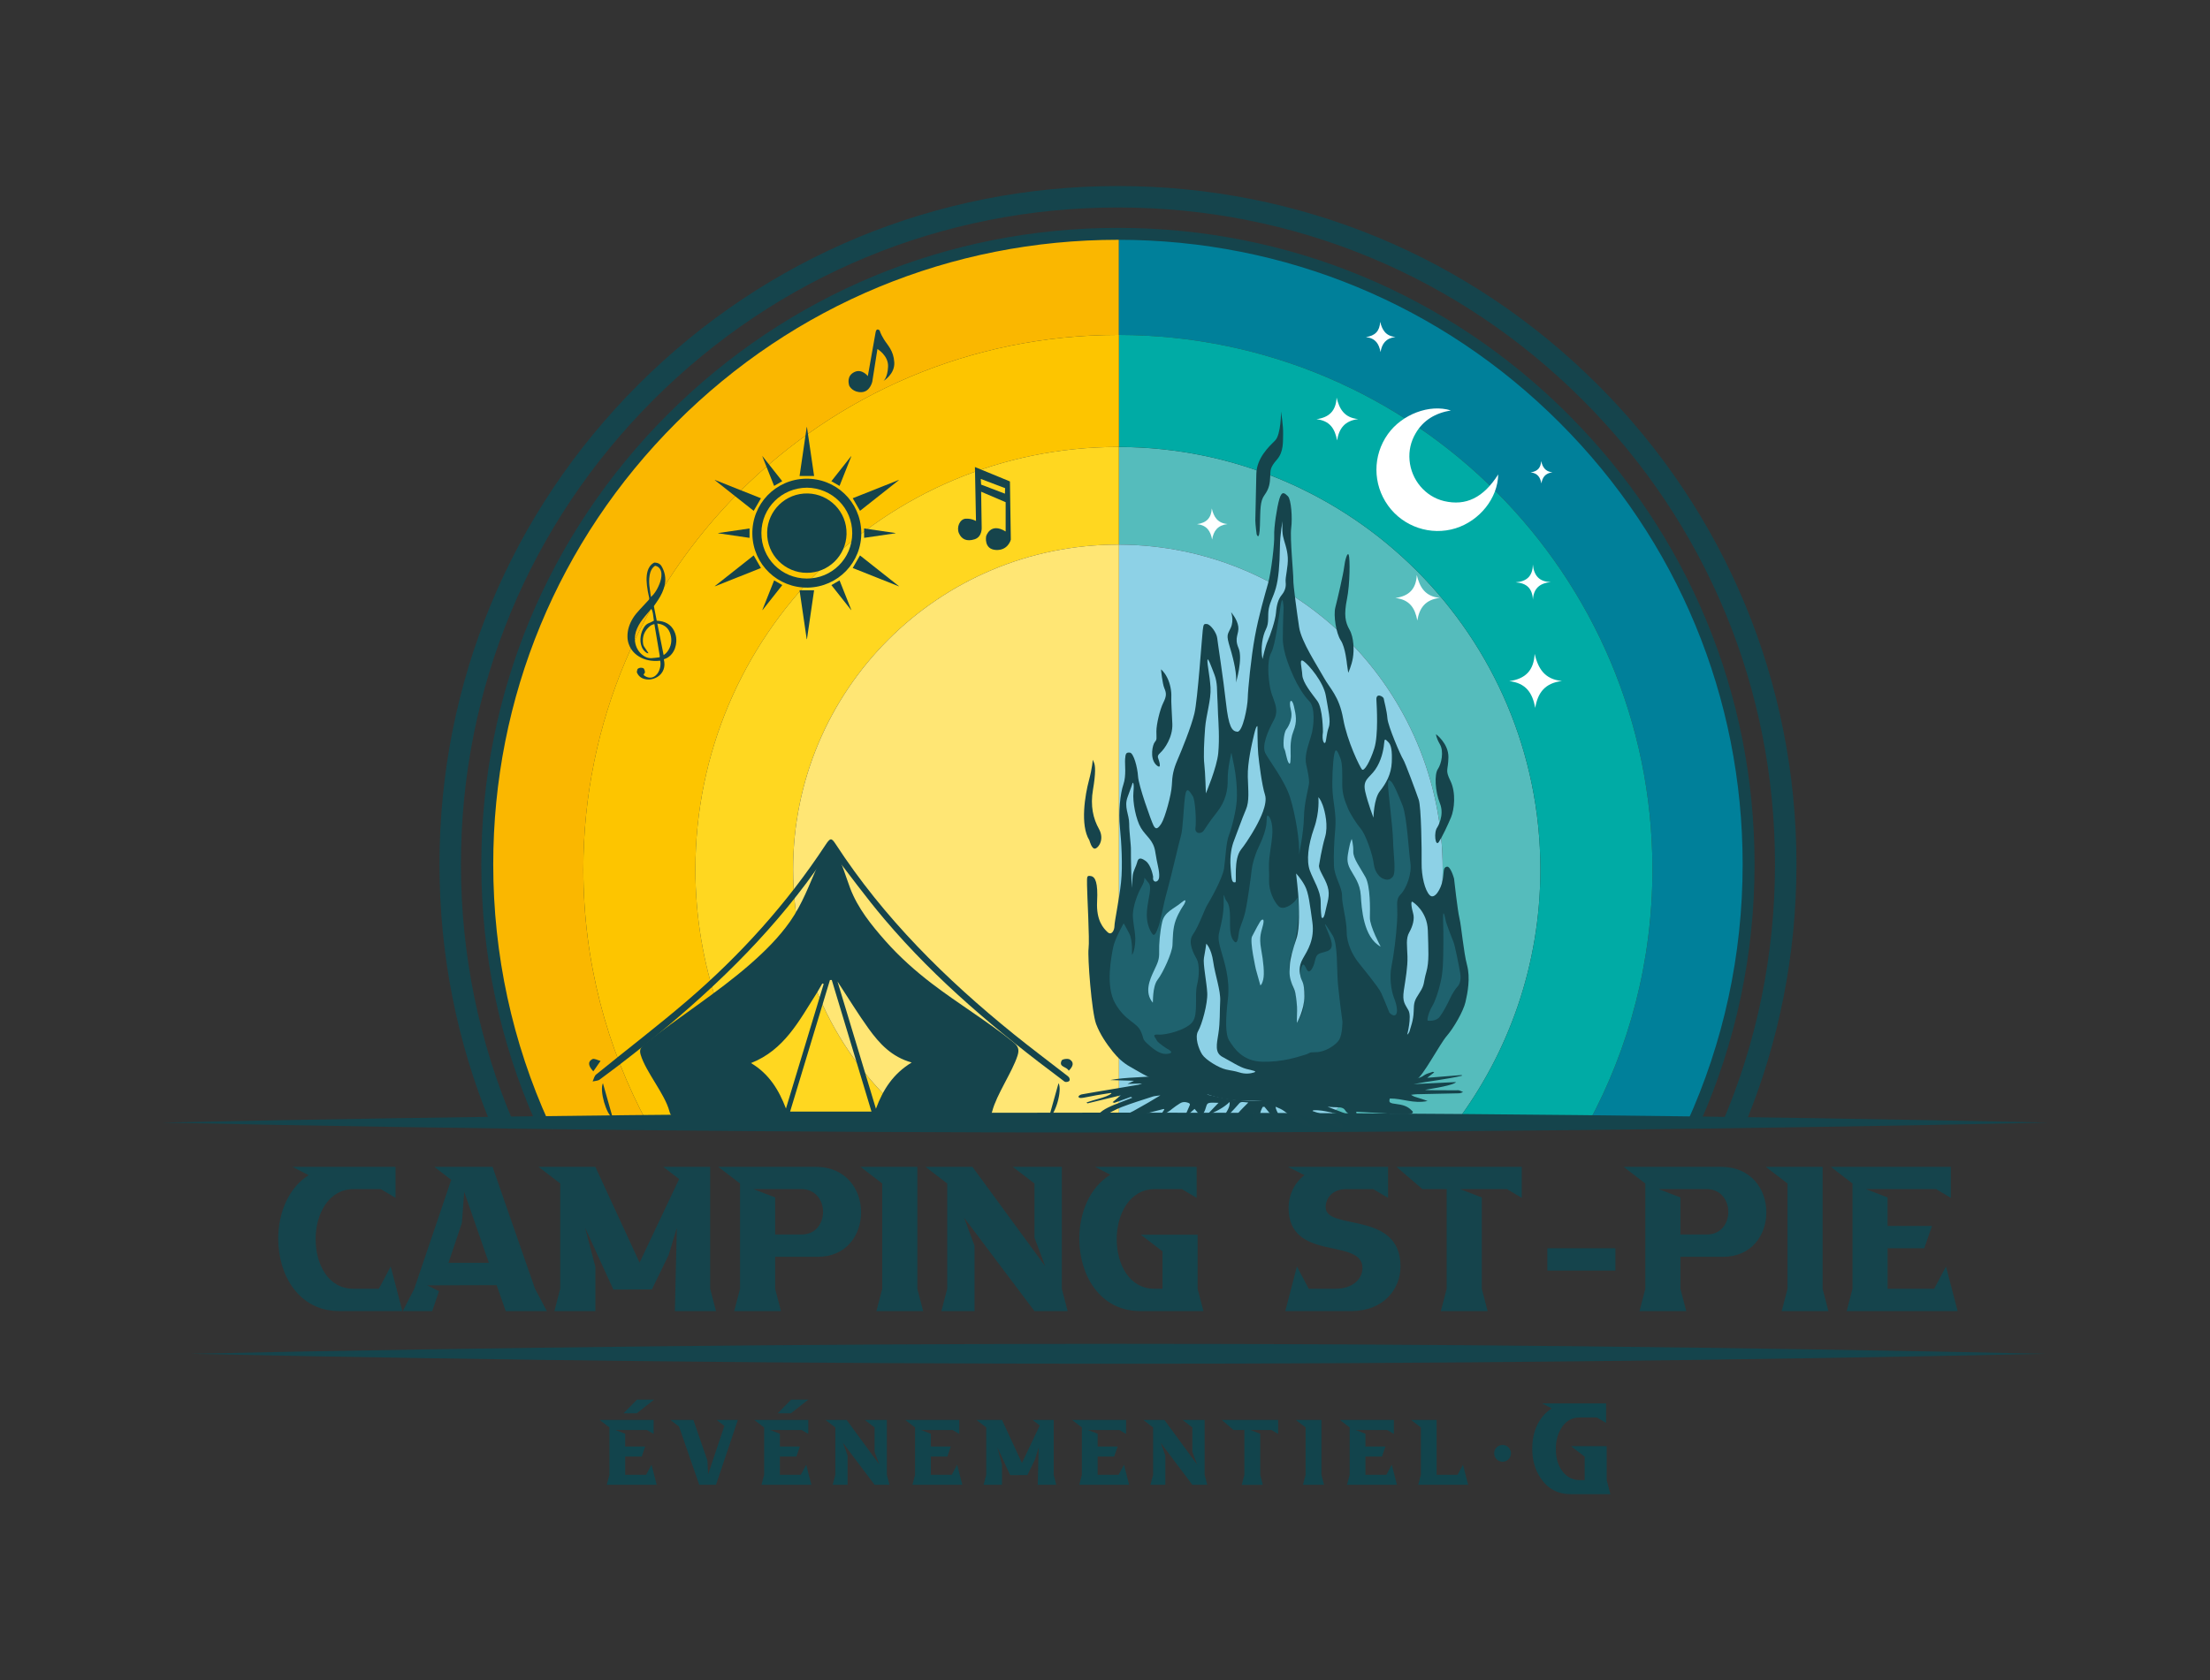 <?xml version="1.0" encoding="UTF-8"?>

<svg id="Layer_1" data-name="Layer 1" xmlns="http://www.w3.org/2000/svg" viewBox="0 50 975.55 741.89">
  <rect x="0" y="50" width="975.55" height="741.89" fill="#333333" stroke="none"/>
  <!-- ORIGINAL viewBox="0 0 975.55 841.89" -->
  <defs>
    <style>
      .cls-1 {
        fill: #fab700;
      }

      .cls-2 {
        fill: #00aba5;
      }

      .cls-3 {
        fill: #00809a;
      }

      .cls-4 {
        fill: #fff;
      }

      .cls-5 {
        fill: #ffe674;
      }

      .cls-6 {
        fill: #ffd720;
      }

      .cls-7 {
        fill: #fdc500;
      }

      .cls-8 {
        fill: #8dd1e6;
      }

      .cls-9 {
        fill: #12444c;
      }

      .cls-10 {
        fill: #16444c;
      }

      .cls-11 {
        fill: #1f626e;
      }

      .cls-12 {
        fill: #15444c;
      }

      .cls-13 {
        fill: #55bcbc;
      }
    </style>
  </defs>
  <g>
    <path class="cls-13" d="M636.84,433.85c0,45.53-21.23,86.1-54.32,112.36h59.79c23.63-31.25,37.65-70.16,37.65-112.36,0-102.85-83.25-186.24-186.04-186.49v43.12c78.98,.24,142.93,64.34,142.93,143.37Z"/>
    <path class="cls-1" d="M257.51,433.85c0-130.32,105.64-235.96,235.96-235.96,.15,0,.3,0,.45,0v-43.1c-.15,0-.3,0-.45,0-154.12,0-279.06,124.94-279.06,279.06,0,39.98,8.42,77.98,23.57,112.36h47.95c-18.12-33.41-28.42-71.68-28.42-112.36Z"/>
    <path class="cls-3" d="M493.92,154.8v43.1c130.11,.24,235.51,105.79,235.51,235.96,0,40.68-10.29,78.95-28.42,112.36h47.95c15.14-34.38,23.57-72.38,23.57-112.36,0-153.97-124.7-278.81-278.61-279.05Z"/>
    <path class="cls-2" d="M679.96,433.85c0,42.2-14.02,81.11-37.65,112.36h58.7c18.13-33.41,28.42-71.68,28.42-112.36,0-130.17-105.4-235.71-235.51-235.96v49.47c102.79,.24,186.04,83.64,186.04,186.49Z"/>
    <path class="cls-7" d="M257.51,433.85c0,40.68,10.3,78.95,28.42,112.36h58.69c-23.63-31.25-37.65-70.17-37.65-112.36,0-103,83.5-186.49,186.49-186.49,.15,0,.3,0,.45,0v-49.47c-.15,0-.3,0-.45,0-130.32,0-235.96,105.64-235.96,235.96Z"/>
    <path class="cls-6" d="M350.09,433.85c0-79.18,64.19-143.37,143.37-143.37,.15,0,.3,0,.45,0v-43.12c-.15,0-.3,0-.45,0-103,0-186.49,83.5-186.49,186.49,0,42.2,14.02,81.11,37.65,112.36h59.79c-33.09-26.26-54.32-66.83-54.32-112.36Z"/>
    <path class="cls-8" d="M582.52,546.21c33.09-26.26,54.32-66.83,54.32-112.36,0-79.03-63.95-143.13-142.93-143.37v255.73h88.61Z"/>
    <path class="cls-5" d="M493.92,290.48c-.15,0-.3,0-.45,0-79.18,0-143.37,64.19-143.37,143.37,0,45.53,21.23,86.1,54.32,112.36h89.51v-255.73Z"/>
    <path class="cls-12" d="M83.96,647.77c271.82-5.83,547.2-5.88,819.02,0-271.82,5.88-547.2,5.83-819.02,0h0Z"/>
    <g>
      <path class="cls-12" d="M172.47,609.22c1.71,6.59,3.43,13.1,5.14,19.69h-27.83c-17.98,0-26.97-16.01-26.97-31.94,0-11.22,4.45-22.43,13.44-28.08l-7.19-3.68h45.55v13.7l-6.51-3.85h-11.99c-11.13,0-16.78,11.05-16.78,22.09s5.48,21.92,16.7,21.92h11.22l5.22-9.85Z"/>
      <path class="cls-12" d="M217.42,565.21l18.75,53.86,5.22,9.85h-18.15l-4.02-11.47-30.65,.09,5.22,2.57-3,8.82h-13.01l5.05-9.76,16.35-48.2-7.45-5.74h25.69Zm-1.63,42.39l-10.87-31.34-1.03,13.7-5.91,17.64h17.81Z"/>
      <path class="cls-12" d="M244.73,628.91l2.57-9.85v-46.49l-9.59-7.36h25.09l19.52,42.3,17.47-36.9-7.02-5.39h20.72v53.86l2.57,9.85h-18.15l.86-36.73-3.6,11.9-7.36,15.15v.09l-17.04,.09-12.5-27.31,4.54,17.21v19.61h-18.07Z"/>
      <path class="cls-12" d="M342.17,619.07l2.57,9.85h-20.64l2.57-9.85v-46.49l-9.59-7.36h42.98c13.44,0,20.04,10.02,20.04,20.04s-6.42,19.69-19.18,19.69h-18.75v14.13Zm0-40.33v16.35h11.65c6.42,0,9.5-5.05,9.5-10.02s-3.25-10.02-9.59-10.02h-21.15l9.59,3.68Z"/>
      <path class="cls-12" d="M379.85,565.21h25.09v53.86l2.57,9.85h-20.64l2.57-9.85v-46.49l-9.59-7.36Z"/>
      <path class="cls-12" d="M430.19,600.06v28.86h-14.64l2.57-9.85v-46.49l-9.59-7.36h20.72l32.11,43.84-4.71-12.5v-23.97l-9.59-7.36h21.66v53.86l2.57,9.85h-14.64l-31.08-41.27,4.62,12.42Z"/>
      <path class="cls-12" d="M528.23,578.91l-6.51-3.85h-11.99c-11.13,0-16.78,11.05-16.78,22.09s5.48,21.92,16.7,21.92h3.51v-16.53l-9.59-7.36h25.09v23.89l2.57,9.85h-27.83c-17.98,0-26.97-16.01-26.97-31.94,0-11.39,4.54-22.69,13.7-28.26l-6.76-3.51h44.87v13.7Z"/>
      <path class="cls-12" d="M594.25,575.06c-6.08,0-9.08,4.02-9.08,7.96,0,10.62,33.05,1.29,33.05,26.2,0,9.85-7.36,19.69-21.75,19.69h-29.11l5.14-19.69,5.22,9.85h11.64c8.14,0,12.07-4.62,12.07-9.16,0-13.61-32.62-2.48-32.62-26.63,0-5.39,2.4-10.87,7.02-14.38l-7.28-3.68h44.18v13.7l-6.51-3.85h-11.99Z"/>
      <path class="cls-12" d="M616.43,565.21h55.31v13.7l-6.51-3.85h-20.72l9.59,3.68v40.33l2.57,9.85h-20.64l2.57-9.85v-44.01h-10.7l-11.47-9.85Z"/>
      <path class="cls-12" d="M713.09,601.17v9.85h-30.05v-9.85h30.05Z"/>
      <path class="cls-12" d="M741.78,619.07l2.57,9.85h-20.63l2.57-9.85v-46.49l-9.59-7.36h42.98c13.44,0,20.03,10.02,20.03,20.04s-6.42,19.69-19.18,19.69h-18.75v14.13Zm0-40.33v16.35h11.65c6.42,0,9.5-5.05,9.5-10.02s-3.25-10.02-9.59-10.02h-21.15l9.59,3.68Z"/>
      <path class="cls-12" d="M779.45,565.21h25.09v53.86l2.57,9.85h-20.63l2.57-9.85v-46.49l-9.59-7.36Z"/>
      <path class="cls-12" d="M808.14,565.21h53v13.7l-6.51-3.85h-30.99l9.59,3.68v12.59h19.61l-3.42,9.85h-16.18v17.9h20.55l5.22-9.85,5.14,19.69h-48.98l2.57-9.85v-46.49l-9.59-7.36Z"/>
    </g>
    <path class="cls-4" d="M661.35,259.48c-.18,10.49-8.19,20.47-18.81,23.79-10.97,3.42-23.07-.65-29.81-10.02-6.84-9.5-6.85-22.14-.04-31.64,6.2-8.64,18.31-13.33,27.77-10.38-6.93,1.18-12.13,4.29-15.53,10.05-2.18,3.7-3.09,7.7-2.72,11.97,.75,8.69,7.02,16.07,15.25,18,9.63,2.27,17.36-1.48,23.89-11.77Z"/>
    <path class="cls-4" d="M615.95,314.04c6.32,.72,8.68,4.48,9.69,9.95,.93-5.63,3.6-9.22,9.93-10-6.52-.63-8.86-4.71-10.16-10.09-.32,6.16-3.39,9.3-9.47,10.14Z"/>
    <path class="cls-4" d="M528.43,281.44c4.32,.49,5.93,3.06,6.63,6.8,.64-3.85,2.46-6.3,6.79-6.84-4.46-.43-6.06-3.22-6.94-6.9-.22,4.21-2.32,6.36-6.47,6.93Z"/>
    <path class="cls-4" d="M676.67,314.82c-.24-4.94-2.7-7.36-7.61-7.69,4.93-.4,7.52-2.79,7.58-7.9,.47,4.86,2.75,7.67,7.93,7.78-4.9,.48-7.62,2.81-7.9,7.81Z"/>
    <path class="cls-4" d="M581.1,235.1c5.72-.79,8.61-3.75,8.91-9.54,1.22,5.06,3.42,8.9,9.55,9.49-5.96,.74-8.46,4.12-9.34,9.41-.95-5.15-3.17-8.69-9.12-9.36Z"/>
    <path class="cls-4" d="M666.19,350.76c7.22-1,10.86-4.73,11.24-12.04,1.53,6.39,4.32,11.23,12.05,11.97-7.52,.93-10.68,5.2-11.79,11.87-1.2-6.5-4-10.96-11.51-11.81Z"/>
    <path class="cls-4" d="M602.95,198.84c4.04-.56,6.09-2.65,6.3-6.75,.86,3.58,2.42,6.29,6.76,6.71-4.21,.52-5.99,2.91-6.61,6.66-.67-3.64-2.24-6.14-6.45-6.62Z"/>
    <path class="cls-4" d="M675.65,258.58c2.99-.41,4.5-1.96,4.65-4.99,.64,2.64,1.79,4.65,4.99,4.96-3.11,.39-4.42,2.15-4.88,4.92-.5-2.69-1.66-4.54-4.77-4.89Z"/>
    <g>
      <path class="cls-12" d="M356.67,309.46c-13.25,.26-24.26-10.13-24.56-23.5-.3-13.47,10.33-24.31,23.5-24.59,13.3-.29,24.31,10.16,24.58,23.56,.27,13.42-10.34,24.24-23.52,24.53Zm-.5-44.12c-11.09,.07-19.99,8.85-20.07,19.94-.08,11.23,8.89,20.15,20.03,20.18,11.13,.03,20.02-8.88,20.07-19.97,.05-11.23-8.92-20.04-20.03-20.16Z"/>
      <path class="cls-12" d="M335.91,270.01c-1.07,1.86-2.13,3.69-3.21,5.56-5.67-4.48-11.41-9.02-17.16-13.56,.02-.03,.03-.05,.05-.08,6.79,2.7,13.59,5.4,20.32,8.08Z"/>
      <path class="cls-12" d="M376.41,300.81c1.07-1.86,2.13-3.69,3.21-5.56,5.67,4.48,11.41,9.02,17.16,13.56-.01,.03-.03,.05-.04,.08-6.8-2.71-13.61-5.41-20.32-8.08Z"/>
      <path class="cls-12" d="M356.1,332.23c-1.05-7.21-2.11-14.42-3.16-21.59h6.42c-1.05,7.15-2.1,14.37-3.15,21.58-.04,0-.07,0-.11,0Z"/>
      <path class="cls-12" d="M359.37,260.18h-6.42c1.05-7.15,2.1-14.37,3.16-21.59,.03,0,.07,0,.1,0,1.05,7.21,2.11,14.42,3.16,21.59Z"/>
      <path class="cls-12" d="M396.77,262.01c-5.73,4.53-11.47,9.07-17.14,13.55-1.07-1.86-2.13-3.69-3.21-5.56,6.71-2.67,13.51-5.37,20.31-8.07,.01,.03,.03,.05,.04,.08Z"/>
      <path class="cls-12" d="M315.55,308.8c5.73-4.53,11.47-9.06,17.14-13.55,1.07,1.85,2.12,3.68,3.21,5.56-6.7,2.67-13.5,5.37-20.3,8.07-.02-.03-.03-.05-.05-.08Z"/>
      <path class="cls-12" d="M370.59,264.56c-1.2-.7-2.38-1.38-3.6-2.08,2.9-3.67,5.8-7.34,8.7-11.02,.03,.01,.06,.03,.09,.04-1.73,4.35-3.46,8.71-5.19,13.06Z"/>
      <path class="cls-12" d="M341.72,306.26c1.22,.7,2.39,1.38,3.6,2.08-2.9,3.68-5.81,7.35-8.71,11.03l-.08-.04c1.73-4.35,3.46-8.7,5.19-13.07Z"/>
      <path class="cls-12" d="M317.04,285.36c4.61-.67,9.21-1.35,13.83-2.02v4.15c-4.61-.67-9.22-1.35-13.83-2.02,0-.04,0-.07,0-.11Z"/>
      <path class="cls-12" d="M381.44,283.34c4.62,.67,9.23,1.35,13.83,2.02v.11c-4.6,.67-9.21,1.35-13.83,2.02v-4.15Z"/>
      <path class="cls-12" d="M345.31,262.47c-1.21,.7-2.38,1.37-3.6,2.08-1.73-4.34-3.46-8.69-5.19-13.05,.02-.02,.05-.03,.07-.05,2.91,3.68,5.81,7.35,8.71,11.02Z"/>
      <path class="cls-12" d="M375.72,319.38c-2.91-3.68-5.81-7.35-8.72-11.03,1.21-.7,2.39-1.38,3.6-2.08,1.73,4.35,3.46,8.71,5.19,13.07-.02,.01-.05,.03-.07,.04Z"/>
      <path class="cls-12" d="M356.15,302.93c-9.54,.04-17.78-7.83-17.51-18,.24-9.43,8.09-17.3,18-17.04,9.32,.25,17.3,7.96,17.04,18-.24,9.42-7.99,17.09-17.53,17.04Z"/>
    </g>
    <path class="cls-12" d="M291.44,341.73c-.42,.03-.83,.06-1.25,.09-.96,.06-1.92,.01-2.88-.11-1.44-.19-2.83-.58-4.13-1.21-2.68-1.31-4.64-3.29-5.64-6.14-.37-1.05-.55-2.14-.56-3.25-.04-2.94,.86-5.61,2.38-8.1,.87-1.43,1.97-2.69,3.1-3.91,1.27-1.36,2.52-2.74,3.8-4.09,.33-.35,.4-.68,.28-1.16-.42-1.76-.76-3.54-.96-5.34-.17-1.47-.24-2.95-.08-4.43,.15-1.4,.5-2.75,1.31-3.93,.5-.72,1.13-1.29,1.9-1.69,.05-.03,.12-.06,.17-.06,.88,.04,1.73,.19,2.44,.78,.49,.41,.8,.95,1.08,1.51,.67,1.34,1.1,2.74,1.23,4.23,.1,1.17,.02,2.32-.23,3.47-.51,2.37-1.58,4.48-2.88,6.49-.56,.87-1.17,1.72-1.76,2.57-.09,.13-.12,.24-.09,.4,.41,2.06,.81,4.12,1.22,6.17,0,.02,.01,.04,.02,.06,.44,.04,.88,.05,1.32,.12,3.37,.47,5.69,2.27,6.82,5.51,.41,1.18,.55,2.4,.48,3.64-.13,1.98-.72,3.81-1.97,5.38-.91,1.13-2.05,1.92-3.44,2.34-.03,0-.06,.02-.09,.03,.07,.44,.16,.88,.22,1.31,.39,3.06-1.17,5.77-4.02,6.99-1.2,.52-2.46,.75-3.76,.59-1.97-.23-3.49-1.13-4.3-3.02-.06-.13-.06-.29-.04-.43,.06-.33,.14-.66,.24-.99,.03-.11,.11-.22,.2-.28,.76-.52,1.57-.53,2.41-.24,.05,.02,.1,.06,.14,.11,.4,.53,.58,1.14,.56,1.8,0,.08-.05,.17-.1,.24-.11,.15-.23,.29-.35,.44-.15,.2-.15,.33,.01,.52,.07,.08,.14,.15,.23,.21,.67,.46,1.4,.78,2.22,.85,1.01,.09,1.91-.24,2.68-.89,1-.84,1.58-1.94,1.92-3.18,.3-1.07,.35-2.15,.17-3.25,0-.05-.03-.09-.04-.14Zm-2.56-16.15c-.82,.14-1.52,.48-2.12,1-2.32,1.99-3.31,4.5-2.9,7.53,.06,.47,.17,.94,.44,1.35,.56,.84,1.12,1.68,1.68,2.52,.1,.14,.19,.29,.28,.45-.37,.06-.66-.05-.94-.24-.95-.65-1.62-1.52-2.04-2.58-.6-1.5-.69-3.06-.45-4.65,.22-1.48,.73-2.86,1.55-4.11,.51-.78,1.17-1.37,2.05-1.72,.26-.1,.52-.2,.76-.32,.45-.22,.89-.45,1.33-.67,.1-.05,.12-.13,.1-.25-.1-.67-.18-1.34-.27-2.01-.1-.77-.19-1.54-.46-2.27-.1-.27-.25-.51-.4-.79-.07,.07-.09,.1-.11,.12-.92,1.09-1.84,2.17-2.75,3.27-1.36,1.65-2.58,3.38-3.43,5.36-.8,1.86-1.18,3.78-.88,5.8,.33,2.2,1.26,4.08,2.94,5.56,1.24,1.1,2.68,1.76,4.36,1.68,1.19-.06,2.38-.26,3.57-.39,.01-.28,.06-.5,.02-.72-.25-1.55-.52-3.09-.78-4.63-.43-2.56-.86-5.12-1.3-7.68-.09-.53-.18-1.06-.27-1.61Zm4.06,13.66c.06-.03,.11-.05,.14-.08,.58-.4,1.1-.86,1.52-1.43,1.72-2.35,2.15-4.95,1.34-7.72-.68-2.32-2.19-3.86-4.57-4.47-.39-.1-.79-.14-1.22-.22,.94,4.66,1.86,9.27,2.79,13.92Zm-5.54-25.61c.09-.11,.15-.21,.23-.3,.27-.28,.56-.54,.81-.83,1.14-1.4,2-2.97,2.65-4.64,.58-1.48,.99-2.99,.88-4.6-.06-.82-.29-1.59-.79-2.26-.45-.59-1.03-.96-1.75-1.14-.17-.04-.3-.03-.44,.07-.43,.31-.8,.68-1.1,1.12-.67,.97-.98,2.08-1.16,3.23-.23,1.45-.22,2.91-.08,4.37,.13,1.26,.33,2.5,.5,3.75,.06,.41,.15,.81,.23,1.22Z"/>
    <g>
      <path class="cls-12" d="M366.59,422.14c4.22,5.66,6.22,13.53,8.7,20.06,3.35,8.83,9.36,16.26,15.54,23.26,6.18,6.99,13.15,13.21,20.56,18.87,11.7,8.94,24.37,16.55,35.84,25.79,2.23,1.8,2.82,3.25,1.92,6.04-2.33,7.23-9.23,17.13-11.14,24.48-.6,2.31-1.62,2.91-3.9,2.9-36.22-.11-72.45-.14-108.67-.17-8.66,0-17.32,.02-25.98,.15-2.2,.03-3.34-.47-3.97-2.84-2.01-7.65-10.36-17.3-12.66-24.87-.61-2.01-.22-3.17,1.46-4.52,15.16-12.22,32.16-22.68,46.93-35.63,6.45-5.65,12.61-11.75,17.55-18.79,5.38-7.67,8.52-16.36,12.27-24.86,1.52-3.45,3.24-6.88,5.55-9.88Zm18.11,118.7c-5.9-19.55-11.72-38.84-17.54-58.13-.27,.01-.53,.02-.8,.03-5.84,19.27-11.67,38.55-17.59,58.09h35.92Zm17.73-21.7c-8.88-2.45-14.27-8.4-18.99-14.93-4.68-6.48-8.84-13.34-13.75-20.83,5.83,19.3,11.4,37.75,16.97,56.19,3.13-8.48,7.6-15.44,15.77-20.42Zm-38.84-34.67c-.2-.07-.4-.15-.6-.22-.9,1.54-1.74,3.11-2.69,4.61-7.59,11.92-14.15,24.79-28.79,30.54,7.95,4.74,12.3,11.85,15.43,20.08,5.55-18.34,11.1-36.67,16.65-55.01Z"/>
      <path class="cls-12" d="M366.5,425.33c-3.44,4.76-6.88,9.68-10.47,14.49-21.75,29.08-48.23,53.38-76.64,75.71-4.83,3.8-9.73,7.52-14.68,11.16-.8,.59-2.06,.56-3.11,.82,.5-1.03,.73-2.4,1.54-3.05,13.36-10.88,27.08-21.34,40.16-32.56,23.45-20.12,44.03-42.87,61.05-68.75,2.14-3.25,2.66-3.31,4.53-.44,21.27,32.67,48.59,59.67,78.73,84.01,7.43,6,15.08,11.73,22.62,17.59,.6,.47,1.29,.9,1.72,1.5,.26,.35,.32,1.24,.08,1.46-.38,.36-1.11,.54-1.66,.47-.49-.06-.93-.53-1.37-.86-28.4-21.2-55.55-43.81-78.54-70.95-8.29-9.78-15.84-20.19-23.95-30.61Z"/>
      <path class="cls-12" d="M467.27,528.27c1.74,3.16-1.43,13.99-4.29,15.29,1.43-5.11,2.75-9.82,4.29-15.29Z"/>
      <path class="cls-12" d="M270.47,543.57c-2.8-1.25-5.92-12.07-4.32-15.27,1.52,5.36,2.86,10.12,4.32,15.27Z"/>
      <path class="cls-12" d="M261.91,523.07c-2.32-2.51-2.49-4.31-.44-5.4,.84-.44,2.4,.49,3.63,.79-.99,1.42-1.97,2.84-3.19,4.6Z"/>
      <path class="cls-12" d="M471.77,522.77c-.95-1.95-4.59-1.49-3.12-4.52,.3-.62,2.72-.96,3.55-.44,1.99,1.23,1.61,2.97-.43,4.96Z"/>
    </g>
    <path class="cls-12" d="M692.2,232.93c-53.08-53.08-123.65-82.31-198.71-82.31s-145.63,29.23-198.71,82.31c-53.08,53.08-82.31,123.65-82.31,198.71,0,39.97,8.29,78.67,24.06,114.14h5.79c-16.1-35.38-24.59-74.1-24.59-114.14,0-73.66,28.68-142.91,80.77-194.99,52.08-52.08,121.33-80.77,194.99-80.77s142.91,28.68,194.99,80.77c52.08,52.08,80.77,121.33,80.77,194.99,0,40.03-8.49,78.75-24.59,114.14h5.79c15.77-35.46,24.06-74.16,24.06-114.14,0-75.06-29.23-145.63-82.31-198.71Z"/>
    <path class="cls-12" d="M705.26,219.87c-56.57-56.57-131.77-87.72-211.77-87.72s-155.21,31.15-211.77,87.72c-56.57,56.57-87.72,131.78-87.72,211.77,0,39.8,7.72,78.41,22.43,114.14h10.29c-15.24-35.6-23.25-74.25-23.25-114.14,0-77.47,30.17-150.3,84.95-205.08,54.78-54.78,127.61-84.95,205.08-84.95s150.3,30.17,205.08,84.95c54.78,54.78,84.95,127.61,84.95,205.08,0,39.89-8.02,78.54-23.25,114.14h10.29c14.72-35.72,22.43-74.34,22.43-114.14,0-80-31.15-155.2-87.72-211.77Z"/>
    <path class="cls-12" d="M71.3,545.68c271.82-5.83,561.12-5.88,832.94,0-271.82,5.88-561.12,5.83-832.94,0h0Z"/>
    <g>
      <g>
        <path class="cls-10" d="M533.33,533.33s7.16,2.64,15.77,2.64,17.25,.88,17.25,.88h6.59s5.67-1.14,7.46-.44c1.79,.7,8.18,1.06,11.42-.88,3.24-1.94,7.79-2.1,12.73-3.51,4.95-1.41,17.74-3.86,20.64-5.27s10.37-15.78,13.44-19.31,7.33-10.92,8.27-14.97c.94-4.05,2.22-10.65,.68-16.38-1.53-5.72-2.47-17.08-3.33-20.6s-2.39-17.52-2.39-17.52c0,0-1.53-5.72-3.24-5.28s-1.11,2.03-1.79,5.9c-.68,3.87-3.58,8.8-5.71,6.69s-3.67-8.45-3.58-14.26c.09-5.81-.17-24.65-1.28-27.91s-5.97-16.46-6.91-17.87-6.65-14.53-6.91-18.05c-.26-3.52-1.53-7.84-1.62-8.72s-3.41-2.73-3.24,.44c.17,3.17,.94,15.67-.94,21.57-1.88,5.9-4.52,10.39-5.46,9.24s-6.48-12.33-8.27-22.36c-1.79-10.04-5.8-13.21-8.61-18.31-2.81-5.11-9.89-15.76-10.83-22.1-.94-6.34-2.64-18.67-2.56-20.95,.09-2.29-1.53-18.31-.94-22.8,.6-4.49,0-12.68-1.45-14.09s-2.64-2.55-3.75,1.14c-1.11,3.7-2.47,12.77-2.3,16.2,.17,3.43-1.28,16.02-2.73,21.22-1.45,5.19-4.09,14.09-5.8,23.42-1.71,9.33-3.07,23.42-3.15,27.21s-2.22,14.97-4.6,14.79-3.84-2.11-5.03-12.94c-1.19-10.83-3.58-25.89-3.84-28.35-.26-2.47-2.98-6.08-4.52-6.25s-1.53,.18-1.88,2.82c-.34,2.64-2.22,30.55-3.67,36.63-1.45,6.08-5.71,16.46-7.5,20.6-1.79,4.14-2.3,6.87-2.47,11.09s-3.07,14.53-4.6,16.9c-1.53,2.38-2.47,2.91-3.5,.88s-6.57-17.52-6.82-21.66c-.26-4.14-1.96-10.3-3.58-10.48s-1.96,.35-2.13,2.82c-.17,2.47,.6,7.31-.77,11.27-1.36,3.96-2.22,12.06-1.53,18.75,.68,6.69,1.28,17.08,.51,24.39-.77,7.31-2.9,17.34-2.9,19.28s-1.28,4.4-3.07,2.73-5.03-5.11-4.6-13.47-.77-10.92-2.73-11.27-1.71,.26-1.71,4.05,1.19,24.21,.68,27.91c-.51,3.7,1.36,28.17,3.33,33.37,1.66,4.41,4.45,8.56,7.35,12.18,2.13,2.66,4.66,5.02,7.61,6.66,3.13,1.74,8.32,5.11,11.76,5.75,2.4,.45,1.39,.95,3.51,2.2,5.34,3.14,8.6,4,14.49,5.71,.17,.05,4.57-1.37,4.74-1.32Z"/>
        <path class="cls-11" d="M630.33,500.69s3.52,.47,5.17-1.7c1.65-2.17,3.41-5.58,4.55-8.04s2.56-4.52,3.35-5.34,1.71-2.7,1.19-5.81c-.51-3.11-2.27-11.92-2.9-13.62-.63-1.7-3.24-8.16-3.52-9.68s-1.02-4.81-1.14-2.35c-.11,2.47,.17,4.64,.11,12.39-.06,7.75-.11,12.33-1.19,17.02-1.08,4.7-2.5,8.69-3.81,10.86s-2.5,6.1-1.82,6.28Z"/>
        <path class="cls-11" d="M613.31,497.14s1.62,1.85,2.73,.97,.68-4.05-.68-7.48-2.05-9.33-1.11-14,2.05-12.77,2.47-19.99c.43-7.22-.94-9.16,1.62-11.8s4.95-9.24,4.26-13.74-1.53-20.43-3.41-25.27-4.18-10.04-5.12-10.74-1.36-1.41-1.36,1.5,2.13,19.02,2.22,24.56c.09,5.55,1.45,14-.09,15.94s-3.24,1.32-4.35,.88-3.58-2.38-4.09-6.6c-.51-4.23-3.58-12.85-5.63-15.32s-4.69-6.52-5.8-9.24-2.47-5.81-2.47-10.48,.17-9.16-.85-11.62-1.96-5.11-2.64-1.85-1.11,11.89-.77,16.82,1.71,10.13,1.19,16.11-.77,11.36-.6,16.38c.17,5.02,3.67,9.6,3.58,13.38-.09,3.79,2.05,10.57,2.05,15.94s2.9,10.57,4.95,13.21,8.95,10.92,10.23,13.65,3.67,8.8,3.67,8.8Z"/>
        <path class="cls-11" d="M592.59,501.11c-.09-.53-1.36-10.13-1.96-16.29-.6-6.16,0-17.96-2.3-21.66-2.3-3.7-4.69-7.66-2.64-2.82,2.05,4.84,3.58,8.36,.26,9.6s-4.69,.53-5.46,4.14-2.39,5.72-3.33,4.49-1.71-4.49-2.73-1.32c-1.02,3.17,.09,5.72,1.02,8.19,.94,2.47,.26,7.4-.17,10.04-.43,2.64-2.81,6.25-2.81,6.25,0,0,.68-11.53-1.11-14.62s-3.07-12.15-1.36-15.76,3.58-14.97,3.24-20.6c-.34-5.63,.09-5.02-1.36-3.17s-5.46,4.58-7.5,2.55c-2.05-2.03-4.35-6.96-4.18-11.27,.17-4.31-.34-5.81,.17-10.39s1.45-8.72,1.28-12.41c-.17-3.7-1.28-5.46-1.71-5.72s-.77-.97-.85,2.55c-.09,3.52-2.22,8.54-3.67,11.53s-2.64,7.22-2.9,9.68-1.71,13.56-2.81,18.4-2.56,6.69-2.9,9.77-.94,4.67-2.05,3.35-1.88-2.82-1.79-8.8c.09-5.99-.6-7.84-1.62-9.07s-1.28-5.19-1.19,.18-1.02,9.77-1.71,12.59c-.68,2.82-.94,3.96,.51,9.07s4.09,12.68,3.07,21.48c-1.02,8.8-1.28,15.58,.68,18.58,1.96,2.99,5.63,8.98,14.58,9.16,8.95,.18,15.43-2.11,18.5-2.99,3.07-.88,1.36-1.23,5.2-1.23s8.7-3.08,10.15-5.46c1.45-2.38,1.45-8.01,1.45-8.01Z"/>
        <path class="cls-11" d="M515.34,513.17s-4.35-2.73-4.77-3.87c-.43-1.14-2.56-2.73,.85-2.47,3.41,.26,12.62-2.2,15.09-5.72,2.47-3.52,.77-11.8,1.88-16.11,1.11-4.31,1.02-9.42-.09-11.45s-4.26-7.31-1.71-10.92c2.56-3.61,5.2-11.27,6.31-13.03s6.74-11.62,7.42-16.11,.85-11.36,2.13-14.62,3.24-10.92,3.5-15.67-.34-10.74-1.11-14.62c-.77-3.87-1.28-6.25-1.28-6.25,0,0-1.71,6.96-1.62,11.8,.09,4.84-.94,9.68-4.77,14.53-3.84,4.84-4.77,6.69-5.88,8.19s-4.01,1.41-3.58-1.41c.43-2.82-.09-12.33-1.19-13.91-1.11-1.58-2.73-5.02-3.41,.09-.68,5.11-.94,14.53-1.79,17.34s-4.43,18.58-6.14,24.56c-1.71,5.99-2.81,13.03-3.84,15.76-1.02,2.73-1.79,4.49-2.81,2.91s-2.73-4.75-2.22-10.21c.51-5.46,2.3-10.13,.77-12.06-1.53-1.94-1.96-2.38-1.96-2.38,0,0,.43,1.14-1.19,3.96-1.62,2.82-4.09,8.89-3.84,13.38,.26,4.49,1.45,7.92,.94,12.06s-1.36,4.67-1.36,4.67c0,0,.43-6.25-1.19-9.42s-2.47-4.49-2.47-4.49c0,0-4.01,7.04-4.69,10.83-.68,3.79-3.5,16.9,1.02,24.65,4.52,7.75,9.29,8.1,11.17,12.06,1.88,3.96,0,3.08,4.18,6.69,4.18,3.61,6.48,3.7,8.44,3.26s.17-1.5-.77-2.03Z"/>
        <path class="cls-11" d="M573.43,427.38s2.05-9.86,2.16-16.55c.11-6.69,2.27-13.5,2.27-15.38s-.45-4.23-1.25-7.75,.45-7.4,2.05-12.44c1.59-5.05,1.82-13.15-.68-15.61s-5.34-7.28-6.82-10.57c-1.48-3.29-4.89-10.92-4.89-17.02s.34-13.85,.34-13.85c0,0-.34-6.34-1.25-1.17s-2.27,17.49-4.21,21.13-1.36,10.8-.45,15.73c.91,4.93,4.43,8.92,1.59,14.09-2.84,5.17-5.34,11.39-3.75,14.56,1.59,3.17,8.53,11.97,10.91,19.49,2.39,7.51,4.43,19.96,3.98,25.36Z"/>
        <path class="cls-10" d="M480.89,421.04s1.02,4.11,2.61,3.64,4.09-4.23,1.59-8.69c-2.5-4.46-3.87-10.1-2.61-17.37,1.25-7.28,1.02-10.57,.45-11.86l-.57-1.29s-.11,3.29-1.71,9.27-3.98,19.6,.23,26.3Z"/>
        <path class="cls-10" d="M510.11,387.47s2.27,2.47,1.82-.23-1.71-3.05,.23-4.81,5.57-6.93,5.34-12.8c-.23-5.87-.57-9.63-.45-11.97s-.45-5.75-1.82-8.45c-1.36-2.7-2.73-3.64-2.73-3.64,0,0,.57,6.22,1.48,8.33,.91,2.11,1.02,3.4-.45,6.34-1.48,2.93-3.07,9.51-3.07,12.68s.34,3.52-.68,4.7-2.27,6.93,.34,9.86Z"/>
        <path class="cls-10" d="M545.58,351.43s3.18-10.57,1.14-15.26,.34-6.22-.11-9.51c-.45-3.29-3.18-6.34-3.18-6.34,0,0,1.36,3.52-.11,6.81-1.48,3.29-2.16,2.93-.34,8.92s3.07,12.09,2.61,15.38Z"/>
        <path class="cls-10" d="M594.58,343.21s-.68-7.4-2.73-10.45c-2.05-3.05-3.3-11.04-2.39-14.56s3.52-14.67,3.87-17.73c.34-3.05,1.48-7.04,2.05-5.4s.57,12.68-.8,19.49-.8,10.1,1.14,13.5c1.93,3.4,2.05,9.04,1.48,12.44s-2.05,6.57-2.05,6.57l-.57-3.87Z"/>
        <path class="cls-10" d="M634.48,415.29s3.3-5.17,1.14-10.57c-2.16-5.4-2.5-12.8-.91-15.14s2.73-7.75,.91-10.92-1.71-4.46-1.71-4.46c0,0,5.57,4.11,5.46,10.21-.11,6.1-1.59,5.28,.91,10.45s1.71,12.56,.23,16.08c-1.48,3.52-3.75,8.33-5.34,10.8s-2.39-4.34-.68-6.46Z"/>
        <path class="cls-10" d="M554.68,285.81s1.25,3.76,1.48-3.64c.23-7.4,0-10.8,2.05-13.62s2.39-5.17,2.5-8.1-.11-3.99,2.96-7.51,2.61-7.98,2.73-11.39c.11-3.4-.91-9.86-.91-9.86,0,0,0,10.21-2.61,12.8-2.61,2.58-8.19,7.75-8.3,14.79-.11,7.04-.45,18.55-.45,20.43s.57,6.1,.57,6.1Z"/>
        <g>
          <g>
            <path class="cls-8" d="M532.48,466.68s2.22,2.03,3.07,8.01c.85,5.99,3.33,12.68,3.07,17.34-.26,4.67,0,9.24-.77,14.18s-1.71,8.63,1.79,10.48c3.5,1.85,7.67,4.58,10.49,5.28,2.81,.7,5.03,1.06,3.41,1.58s-3.84,.79-6.39,0-2.81-.62-5.97-1.32c-3.15-.7-8.95-4.23-10.49-6.6s-3.41-7.66-1.79-10.39,4.26-12.06,4.01-16.82-1.96-12.94-1.45-15.5c.51-2.55,1.02-6.25,1.02-6.25Z"/>
            <path class="cls-8" d="M508.86,492.74c.18,.21-.26-7.04,2.13-10.13,2.39-3.08,6.39-11.8,6.57-15.23s.09-7.4,1.45-11.09c1.36-3.7,3.58-6.78,3.58-6.78,0,0,2.13-3.7-1.11-.97-3.24,2.73-7.42,4.05-8.44,8.45-1.02,4.4-1.45,9.95-1.36,13.29s-.51,4.58-2.3,8.36-4.35,9.51-.51,14.09Z"/>
            <path class="cls-8" d="M554.39,478.04s-2.81-12.33-1.71-14.53c1.11-2.2,3.58-6.87,4.09-7.22s1.45-.79,.77,2.11-1.88,5.02-.85,10.65,1.53,10.83,.94,13.38-1.28,2.64-1.28,2.64l-1.96-7.04Z"/>
            <path class="cls-8" d="M572.47,501.72s3.33-5.81,3.33-11.89-1.11-6.34-1.62-8.28c-.51-1.94-1.11-4.67,.94-8.28s5.29-8.36,4.18-16.2c-1.11-7.84-1.62-12.85-3.33-16.02-1.71-3.17-3.84-5.37-3.84-5.37,0,0,1.02,8.98,1.11,11.62,.09,2.64,.68,12.33-.94,17.08s-2.81,9.16-2.9,11.53-.43,4.05,.34,6.87c.77,2.82,1.62,3.52,2.05,5.63s.85,6.08,.77,7.75-.09,5.55-.09,5.55Z"/>
            <path class="cls-8" d="M609.47,468s-4.86-8.98-4.77-12.85c.09-3.87,.26-13.82-1.96-17.87-2.22-4.05-5.46-8.19-5.37-11.27,.09-3.08-.68-5.55-.68-5.55,0,0-.6,.88-1.28,4.49-.68,3.61-1.11,5.55,.6,8.8,1.71,3.26,4.35,6.16,4.69,11.71,.34,5.55,1.11,18.49,8.78,22.54Z"/>
            <path class="cls-8" d="M545.35,439.56c.64-.13-.94-10.13,2.47-14.44,3.41-4.31,6.74-10.3,7.33-11.53,.6-1.23,4.6-8.54,3.24-12.68-1.36-4.14-2.64-14.44-2.98-17.96-.34-3.52-.34-12.24-.34-12.24,0,0-.43-.88-1.45,3.43s-2.98,12.59-2.81,18.84,.77,10.83-.85,14.53-4.18,11.01-5.2,13.56c-1.02,2.55-1.96,6.6-1.53,11.97s.43,6.87,2.13,6.52Z"/>
            <path class="cls-8" d="M509.03,437.18s-.77-5.19-3.33-7.04-3.33-1.06-3.75,.7c-.43,1.76-1.71,3.61-1.96,5.9s-.43,5.72-.43,5.19-.43-13.65-.34-16.29c.09-2.64-.77-7.92-.77-11.97s-2.39-7.31-.68-11.8,2.22-6.25,2.22-6.25c0,0,.77-.26,.34,4.14-.43,4.4,1.11,12.15,3.33,15.85,2.22,3.7,5.54,5.28,6.31,10.57s1.96,8.36,1.71,11.09-3.15,2.64-2.64-.09Z"/>
            <path class="cls-8" d="M532.31,400.29s4.86-11.36,5.46-17.79c.6-6.43,.09-13.56-.09-16.9-.17-3.35-.17-6.25-.34-8.19s.17-5.9-1.28-9.6c-1.45-3.7-2.98-8.1-3.07-6.16s1.02,6.52,1.36,11.89-1.96,12.15-2.39,17.96c-.43,5.81-.77,12.41-.34,16.02s.68,12.77,.68,12.77Z"/>
            <path class="cls-8" d="M567.78,372.12s3.24-4.05,2.05-8.63c-1.19-4.58,.51-5.46,1.36-1.58s1.53,6.52-.26,11.01-1.11,9.51-1.19,11.01c-.09,1.5,0,4.4-.94,2.82s-1.28-5.19-1.88-6.08-.43-6.69,.85-8.54Z"/>
            <path class="cls-8" d="M583.98,373.18s0-10.3-2.47-13.65c-2.47-3.35-6.48-8.1-6.65-11.53-.17-3.43-1.62-7.66,.68-5.99,2.3,1.67,8.7,9.16,9.72,15.23,1.02,6.08,2.3,11.01,1.28,13.91s-1.02,5.55-1.45,6.6-1.71-.35-1.11-4.58Z"/>
            <path class="cls-8" d="M557.29,341.04s1.28-5.81,2.3-8.01c1.02-2.2,3.41-9.07,3.67-12.5,.26-3.43,1.02-5.99,2.47-7.75s2.05-3.61,1.79-5.72,1.19-6.87,.94-10.92-1.62-6.87-2.13-9.51c-.51-2.64-.17-6.52-.17-6.52,0,0-1.11,5.19-1.19,12.15-.09,6.96-.6,13.29-1.79,17.43-1.19,4.14-2.39,5.63-3.07,8.89-.68,3.26,.26,6.25-1.28,9.24s-2.47,8.54-1.53,13.21Z"/>
            <path class="cls-8" d="M606.29,411.06s.11-8.33,2.84-11.74,5-7.51,5.23-12.68c.23-5.17-.23-7.75-1.59-9.04s-1.59-1.76-1.82,.94-1.25,7.51-3.87,11.27c-2.61,3.76-5.68,4.34-4.43,9.74,1.25,5.4,3.64,11.5,3.64,11.5Z"/>
            <path class="cls-8" d="M582.3,431.84s1.14-7.28,2.61-12.21c1.48-4.93,0-11.27-1.02-14.09s-1.93-3.52-1.93-3.52c0,0,.68,6.34-1.93,13.74-2.61,7.4-3.41,14.32-1.82,18.67s4.77,8.92,4.77,13.74,.34,6.1,.34,6.57,.91,1.88,1.71-2.23c.8-4.11,2.27-6.93,1.02-11.04-1.25-4.11-4.32-7.63-3.75-9.63Z"/>
          </g>
          <path class="cls-8" d="M623.8,448.4s6.25,3.99,6.48,12.44,.68,13.74-.68,18.43-.57,5.4-2.96,9.04c-2.39,3.64-2.5,4.34-2.61,8.33s-1.36,6.93-1.71,8.33c-.34,1.41-1.14,1.88-1.14,1.88,0,0,2.05-7.87,.57-10.68-1.48-2.82-2.84-3.64-2.05-8.92,.8-5.28,1.71-10.21,1.59-14.91s-.8-7.87,.8-10.68,2.39-5.99,1.71-8.33c-.68-2.35-1.36-6.22,0-4.93Z"/>
        </g>
      </g>
      <path class="cls-10" d="M499.18,534.34c-2.42,.87-4.84,1.74-7.26,2.62-.27-.09-.53-.19-.8-.28,1.32-1.11,2.64-2.22,3.62-3.04-4.55,1.1-9.62,2.33-14.69,3.55-.15-.12-.31-.23-.46-.35,3.53-1.4,8.38-2.1,11.05-3.97l-.3-.28c-2.07,.33-4.15,.63-6.19,.99-1.8,.31-3.53,.71-5.33,1.02-.97,.16-2.41,.51-2.74-.26-.14-.33,.68-.98,1.4-1.11,4.23-.79,8.55-1.47,12.84-2.19,4.05-.68,8.11-1.36,12.15-2.06,.48-.08,.86-.28,1.7-.56-2.27,.06-4.03,.11-6.46,.18,1.13-.54,1.8-.86,2.89-1.38-3.81-.12-7.17-.22-10.54-.32,7.28-1.4,15.32-1.02,22.85-2.11,1.07,1.26,1.99,2.45,3.09,3.6,2.51,2.64,7.16,4.01,13.23,4.56,2.02,.18,4.09,.45,5.89,.88,6.61,1.6,13.76,2.4,21.09,2.3,5.39-.07,10.72-.84,16.1-1.25,2.09-.16,4.23-.16,6.35-.24,1.5-.06,3.09-.02,4.48-.23,5.39-.82,10.66-1.81,16.1-2.55,4.49-.61,8.16-1.71,11.23-3.25,1.43-.71,2.99-1.16,5.09-1.29,1.43-.09,2.83-.27,4.25-.39,3.47-.3,6.85-.57,8.89-2.18,.79-.63,2.51-1.01,3.81-1.5,.2,.08,.4,.16,.6,.25-.9,.69-1.8,1.39-3.11,2.4,5.47-.43,10.34-.82,15.21-1.21,.06,.09,.12,.19,.18,.28-6.8,1.61-14.36,2.38-21.41,3.72,6.17-.3,12.35-.59,18.72-.9q-.74,1.36-13.66,3.44c.78,.05,1.55,.15,2.33,.15,3.7,.03,7.41,.04,11.11,.05,.56,0,1.24-.08,1.66,.04,.66,.18,1.15,.49,1.71,.75-.6,.18-1.18,.52-1.8,.53-6.26,.16-12.52,.26-18.78,.41-.81,.02-1.6,.17-2.4,.26,.53,.28,.96,.63,1.61,.84,1.9,.61,3.89,1.17,5.69,1.89-6.27,1.32-11-1.17-16.65-1.11-.5,1.74-.34,2.07,3.33,2.51,3.82,.46,5.32,1.72,6.67,3.13,.6,.62-.45,1.31-2.19,1.34-1.68,.04-3.38-.03-5.05-.13-5.79-.32-11.58-.66-17.6-1.01,.08,.53,.19,1.27,.33,2.19-3.06-.63-4.5-1.64-5.2-2.79-.59-.97-1.58-1.39-3.74-1.37-1.1,.01-2.22-.11-4.05-.22,3.17,1.2,5.83,2.21,8.72,3.31-5.7,.29-9.66-2.11-15.03-1.75-.11,.11-.21,.22-.32,.33,1.07,.34,2.06,.75,3.21,1.02,4.98,1.14,7.38,3.29,10.19,5.28,.29,.2-.15,.62-.25,.94-.77-.06-1.71,0-2.27-.2-5.95-1.98-11.83-4-18.01-5.93,2.39,1.89,4.78,3.78,7.51,5.94-3.47-.33-5.15-1.22-6.53-2.23-2.21-1.61-4.23-3.27-6.46-4.87-.96-.69-2.24-1.28-3.68-1.85,.02,2.3,3.13,4.5,.56,6.73-1.82-2.22-3.66-4.46-5.5-6.7-.24,0-.49,.02-.74,.02-.27,.55-.62,1.09-.8,1.65-.49,1.55-.85,3.11-1.4,4.66-.16,.45-.77,.86-1.53,1.25-1.59-1.49-.36-2.99-.55-4.68-1.2,.4-2.11,.78-3.17,1.03-1.25,.3-2.62,.48-3.94,.71,.18-.65,.08-1.34,.58-1.93,1.33-1.55,2.92-3.06,4.43-4.6-3.56-.4-3.4-.36-4.62,1.06-1.86,2.17-4,4.29-6.05,6.42-.14,.15-.49,.26-1.22,.63,1.29-2.97,4.03-5.5,3.63-8.35-2.39,2.34-5.79,4.25-10.16,5.88,1.73-1.81,3.46-3.63,5.26-5.51-4.67-.2-4.92-.1-5.45,1.69-.27,.9-.55,1.81-1.07,2.68-.22,.38-1.06,.68-1.72,1.08-.81-.96-1.49-1.78-2.33-2.77-1.38,1.23-2.57,2.28-3.76,3.34l-.48-.09c.66-1.53,1.33-3.05,1.99-4.58,.25-.58,.52-1.09-1-1.5-1.61-.44-2.48-.04-3.23,.41-1.23,.75-2.32,1.55-3.36,2.36-1.23,.96-2.22,1.99-4.93,2.47,.48-.71,.96-1.42,1.44-2.13-.1-.08-.21-.17-.31-.25-3.35,.86-6.7,1.72-10.04,2.58-1.25,.32-2.41,.73-3.72,.97-.59,.11-1.83,.04-2.09-.14-.4-.28-.53-.82-.18-1.09,.66-.52,1.78-.92,2.64-1.4,2.18-1.21,4.34-2.42,6.46-3.65,1.72-.99,3.38-2.01,5.48-3.27-1.42,.21-2.57,.25-3.37,.52-4.64,1.51-9.37,2.97-13.72,4.64-2.92,1.12-5.21,2.56-7.87,3.83-.57,.27-1.48,.39-2.23,.58-.04-.42-.38-.9-.07-1.26,1.94-2.26,5.83-3.8,9.82-5.3,1.71-.64,3.36-1.32,5.04-1.98-.21-.12-.42-.24-.63-.36Z"/>
    </g>
    <path class="cls-10" d="M445.8,262.57l-15.44-6.35,.47,23.83s-1.96-1.18-4.55-1.02c-2.59,.16-4.15,3.76-2.98,6.43,1.18,2.67,3.45,3.76,6.9,2.67s3.14-5.25,3.14-5.25l-.24-15.76,10.82,4.63v12.93c-6.82-4.23-8.62,2.12-8.62,2.12,0,0-1.1,5.72,4.31,6.04,5.41,.31,6.59-4.55,6.59-4.55l-.39-25.71Zm-2.2,5.41l-10.5-4-.16-2.51,10.74,4.08-.08,2.43Z"/>
    <path class="cls-10" d="M383.09,216.09s-2.59-3.45-5.96-1.8c-3.37,1.65-2.51,4.94-2.35,5.72s1.96,3.37,5.64,3.14,4.63-4.63,4.63-4.63l2.27-14.42s4.94,2.9,4.7,7.84-2.04,6.27-2.04,6.27c0,0,5.1-2.98,4.78-8.23s-2.9-7.45-4.55-10.11c-1.65-2.67-1.88-3.92-1.88-3.92,0,0-1.41-1.41-1.8,.71s-3.45,19.44-3.45,19.44Z"/>
  </g>
  <g>
    <polygon class="cls-12" points="356.81 668.01 349.12 674.05 343.29 674.05 349.25 668.01 356.81 668.01"/>
    <polygon class="cls-12" points="288.75 668.01 281.05 674.05 275.23 674.05 281.18 668.01 288.75 668.01"/>
    <g>
      <g>
        <path class="cls-9" d="M269.01,680.29l-4.32-3.31h23.84v6.17l-2.93-1.73h-13.91l4.29,1.65v5.64h8.83l-1.54,4.44h-7.29v8.04h9.25l2.37-4.43,2.29,8.87h-22.03l1.17-4.44v-20.9Z"/>
        <path class="cls-9" d="M319.77,679.61l-3.42-2.63h9.36l-9.66,28.65h-7.37l-8.95-25.75-3.8-2.89h10.15l6.2,17.93,.3,6.09,7.18-21.39Z"/>
        <path class="cls-9" d="M337.29,680.29l-4.32-3.31h23.84v6.17l-2.93-1.73h-13.91l4.29,1.65v5.64h8.83l-1.54,4.44h-7.29v8.04h9.25l2.37-4.43,2.29,8.87h-22.03l1.17-4.44v-20.9Z"/>
        <path class="cls-9" d="M372.07,687.06l2.07,5.6v12.97h-6.58l1.17-4.44v-20.9l-4.32-3.31h9.32l14.44,19.7-2.11-5.6v-10.79l-4.32-3.31h9.74v24.21l1.17,4.44h-6.58l-13.98-18.57Z"/>
        <path class="cls-9" d="M403.92,680.29l-4.32-3.31h23.84v6.17l-2.93-1.73h-13.91l4.29,1.65v5.64h8.83l-1.54,4.44h-7.29v8.04h9.25l2.37-4.43,2.29,8.87h-22.03l1.17-4.44v-20.9Z"/>
        <path class="cls-9" d="M442.3,705.63h-8.12l1.17-4.44v-20.9l-4.32-3.31h11.28l8.8,19.02,7.86-16.58-3.16-2.44h9.32v24.21l1.13,4.44h-8.16l.38-16.5-1.62,5.34-3.31,6.81v.04l-7.63,.04-5.64-12.26,2.03,7.74v8.8Z"/>
        <path class="cls-9" d="M477.57,680.29l-4.32-3.31h23.83v6.17l-2.93-1.73h-13.91l4.29,1.65v5.64h8.83l-1.54,4.44h-7.29v8.04h9.25l2.37-4.43,2.29,8.87h-22.03l1.16-4.44v-20.9Z"/>
        <path class="cls-9" d="M512.35,687.06l2.07,5.6v12.97h-6.58l1.16-4.44v-20.9l-4.32-3.31h9.32l14.44,19.7-2.11-5.6v-10.79l-4.32-3.31h9.74v24.21l1.17,4.44h-6.58l-13.98-18.57Z"/>
        <path class="cls-9" d="M544.5,681.42l-5.15-4.43h24.85v6.17l-2.9-1.73h-9.32l4.32,1.65v18.12l1.13,4.44h-9.29l1.16-4.44v-19.78h-4.81Z"/>
        <path class="cls-9" d="M576.34,680.29l-4.32-3.31h11.28v24.21l1.16,4.44h-9.29l1.16-4.44v-20.9Z"/>
        <path class="cls-9" d="M595.78,680.29l-4.32-3.31h23.83v6.17l-2.93-1.73h-13.91l4.29,1.65v5.64h8.83l-1.54,4.44h-7.29v8.04h9.25l2.37-4.43,2.29,8.87h-22.03l1.16-4.44v-20.9Z"/>
        <path class="cls-9" d="M627.21,680.29l-4.32-3.31h11.28v24.21h9.25l2.37-4.43,2.29,8.87h-22.03l1.16-4.44v-20.9Z"/>
      </g>
      <path class="cls-9" d="M708.97,669.68v8.62l-4.1-2.42h-7.52c-3.79,0-6.66,1.84-8.62,5.52-1.3,2.45-1.95,5.24-1.95,8.36,0,4.38,1.14,7.89,3.42,10.52,1.89,2.14,4.26,3.23,7.1,3.26h2.21v-10.36l-6.05-4.62h15.77v14.98l1.63,6.21h-17.51c-5.68,0-10.09-2.35-13.25-7.05-2.49-3.68-3.73-8.03-3.73-13.04,0-5.64,1.51-10.36,4.52-14.14,1.19-1.47,2.56-2.68,4.1-3.63l-4.26-2.21h28.23Z"/>
      <circle class="cls-9" cx="663.28" cy="691.72" r="3.71"/>
    </g>
  </g>
</svg>